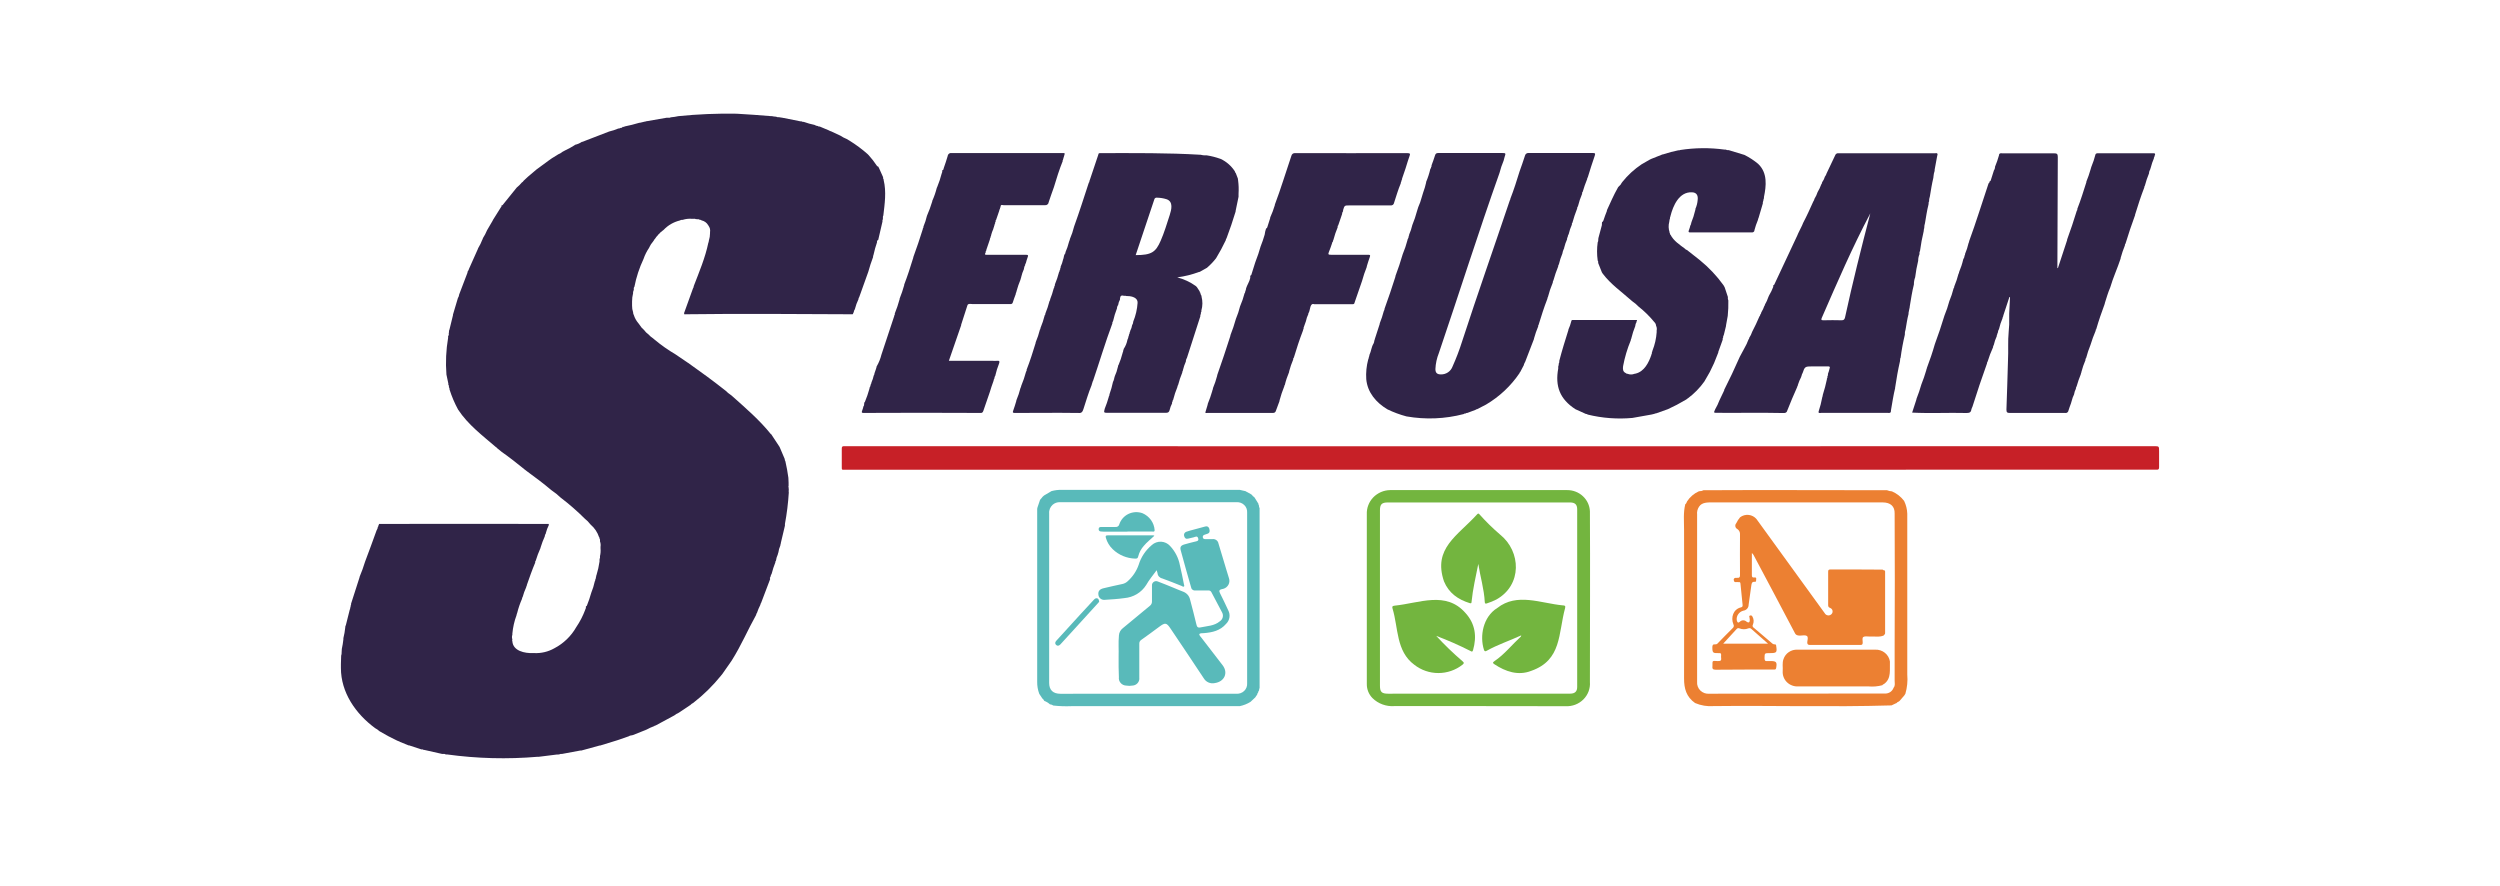 <svg width="110" height="39" viewBox="0 0 110 39" fill="none" xmlns="http://www.w3.org/2000/svg">
<path d="M33.884 25.463V25.488L33.488 26.531C33.468 26.553 33.457 26.581 33.457 26.61C33.396 26.728 33.345 26.85 33.304 26.975C33.292 26.985 33.284 26.996 33.278 27.009C33.272 27.023 33.27 27.037 33.272 27.052C32.9 27.718 32.618 28.393 32.2 29.056L32.182 29.084C32.047 29.275 31.914 29.468 31.781 29.658L31.76 29.685L31.743 29.703L31.728 29.724C31.369 30.169 30.958 30.573 30.503 30.927V30.927C30.45 30.952 30.403 30.987 30.364 31.031C30.362 31.03 30.36 31.03 30.358 31.03C30.356 31.03 30.354 31.031 30.352 31.032C30.351 31.033 30.349 31.034 30.348 31.036C30.347 31.038 30.346 31.039 30.346 31.041L29.887 31.347L29.856 31.366C29.789 31.394 29.727 31.431 29.672 31.477V31.477L28.843 31.924C28.832 31.922 28.822 31.924 28.812 31.928C28.803 31.933 28.795 31.939 28.789 31.948C28.67 31.991 28.554 32.044 28.443 32.105L28.414 32.114L28.387 32.131L28.361 32.138L27.856 32.34C27.794 32.365 27.722 32.351 27.667 32.396L27.24 32.545L27.159 32.572L26.409 32.803H26.383L25.578 33.024H25.529L24.729 33.173C24.69 33.166 24.649 33.172 24.614 33.191L24.568 33.198H24.512L23.711 33.298H23.656C22.327 33.412 20.989 33.377 19.668 33.195H19.614C19.583 33.175 19.544 33.167 19.507 33.173H19.453L18.673 32.997H18.642C18.633 32.987 18.62 32.98 18.607 32.976C18.594 32.972 18.58 32.971 18.566 32.973H18.54L18.004 32.797H17.977L17.579 32.635C17.578 32.631 17.577 32.628 17.575 32.625C17.573 32.623 17.571 32.62 17.568 32.619C17.565 32.617 17.562 32.616 17.558 32.615C17.555 32.615 17.551 32.616 17.548 32.617L17.469 32.585L17.064 32.381L17.043 32.366L17.016 32.353L16.694 32.171C16.639 32.119 16.576 32.074 16.508 32.04C15.647 31.407 15 30.469 15 29.394V29.216L15.011 28.85C15.028 28.802 15.035 28.752 15.032 28.701L15.04 28.552C15.071 28.413 15.094 28.271 15.109 28.129V28.078C15.148 27.924 15.175 27.767 15.191 27.609C15.189 27.572 15.198 27.535 15.219 27.503L15.389 26.826C15.397 26.816 15.403 26.803 15.406 26.79C15.409 26.777 15.409 26.764 15.407 26.75L15.427 26.698V26.649C15.435 26.643 15.441 26.634 15.445 26.624C15.449 26.614 15.449 26.604 15.447 26.594V26.564L15.814 25.421L15.825 25.373C15.915 25.159 15.995 24.94 16.062 24.717V24.717C16.232 24.257 16.408 23.799 16.57 23.336C16.601 23.291 16.62 23.24 16.625 23.187C16.634 23.179 16.641 23.17 16.645 23.159C16.65 23.149 16.651 23.137 16.65 23.126L16.67 23.082L16.68 23.053C19.169 23.042 21.657 23.053 24.146 23.053V23.108C24.092 23.216 24.049 23.33 24.019 23.448C24.017 23.451 24.015 23.454 24.015 23.458C24.015 23.462 24.017 23.465 24.019 23.468C23.988 23.508 23.97 23.556 23.968 23.606V23.606C23.899 23.758 23.84 23.914 23.791 24.074L23.779 24.12C23.697 24.301 23.628 24.487 23.57 24.677V24.677C23.562 24.683 23.555 24.691 23.551 24.7C23.547 24.709 23.546 24.72 23.549 24.729V24.755C23.411 25.081 23.296 25.413 23.179 25.746V25.771L23.163 25.797L23.149 25.847C23.087 25.983 23.036 26.123 22.997 26.267C22.977 26.29 22.967 26.319 22.969 26.348C22.88 26.549 22.809 26.758 22.756 26.971V26.971L22.738 27.019L22.727 27.071C22.63 27.331 22.569 27.603 22.544 27.879V27.931C22.52 27.995 22.52 28.066 22.544 28.131C22.537 28.144 22.534 28.159 22.534 28.174C22.534 28.189 22.537 28.203 22.544 28.217C22.574 28.645 23.09 28.749 23.451 28.736H23.505C23.813 28.75 24.119 28.678 24.386 28.527C24.795 28.314 25.131 27.989 25.355 27.594C25.516 27.357 25.648 27.101 25.748 26.834L25.759 26.797L25.779 26.758V26.683C25.793 26.674 25.816 26.667 25.82 26.655C25.897 26.467 25.962 26.275 26.016 26.08V26.08C26.082 25.92 26.133 25.755 26.169 25.586C26.188 25.554 26.198 25.518 26.198 25.48C26.207 25.47 26.214 25.458 26.218 25.445C26.222 25.432 26.223 25.418 26.221 25.404V25.376C26.23 25.363 26.249 25.352 26.232 25.334L26.246 25.303C26.306 25.108 26.351 24.909 26.379 24.707V24.631C26.389 24.631 26.379 24.616 26.379 24.607C26.401 24.565 26.407 24.518 26.399 24.471C26.426 24.361 26.434 24.247 26.423 24.133V24.056C26.436 23.977 26.428 23.898 26.4 23.823V23.768C26.403 23.757 26.403 23.746 26.4 23.736C26.396 23.725 26.39 23.716 26.382 23.708C26.382 23.683 26.382 23.653 26.359 23.635C26.29 23.423 26.163 23.233 25.991 23.085L25.972 23.066C25.905 22.976 25.826 22.896 25.738 22.828C25.402 22.493 25.045 22.181 24.666 21.893C24.545 21.776 24.413 21.67 24.273 21.576L24.242 21.552C23.906 21.266 23.55 21.003 23.194 20.742L23.166 20.72L23.137 20.699L23.119 20.683L23.093 20.665C22.762 20.394 22.426 20.13 22.075 19.883L21.867 19.714C21.867 19.711 21.866 19.707 21.865 19.704C21.863 19.701 21.861 19.698 21.859 19.696C21.856 19.693 21.853 19.691 21.85 19.69C21.847 19.689 21.843 19.689 21.84 19.689C21.239 19.172 20.594 18.689 20.156 18.022C20.002 17.739 19.876 17.443 19.779 17.137C19.783 17.1 19.773 17.064 19.752 17.033C19.756 17.015 19.756 16.996 19.752 16.978C19.748 16.96 19.739 16.943 19.727 16.928V16.878L19.643 16.48C19.601 15.94 19.626 15.398 19.717 14.864V14.791C19.73 14.775 19.74 14.757 19.745 14.737C19.75 14.717 19.749 14.696 19.744 14.676C19.763 14.617 19.744 14.551 19.778 14.495L19.931 13.869V13.842L20.147 13.117C20.178 13.069 20.198 13.015 20.203 12.958L20.571 11.994C20.56 11.931 20.632 11.897 20.629 11.845L21.022 10.965L21.038 10.921C21.112 10.801 21.174 10.675 21.223 10.543L21.241 10.515C21.243 10.511 21.244 10.507 21.244 10.503C21.244 10.499 21.243 10.495 21.241 10.491C21.316 10.376 21.38 10.254 21.432 10.128V10.128L21.683 9.698V9.689L22.046 9.11C22.072 9.096 22.064 9.072 22.064 9.05C22.064 9.028 22.1 9.04 22.11 9.028L22.738 8.25C22.82 8.186 22.894 8.113 22.958 8.032V8.032C22.993 8.014 23.021 7.987 23.039 7.953L23.229 7.776L23.601 7.461L24.135 7.068L24.288 6.96L24.53 6.811L24.559 6.792C24.627 6.767 24.69 6.73 24.744 6.683L24.851 6.625C24.997 6.558 25.137 6.482 25.271 6.396L25.306 6.37C25.412 6.346 25.512 6.303 25.601 6.242H25.627L25.658 6.223C25.661 6.225 25.665 6.226 25.669 6.226C25.673 6.226 25.677 6.225 25.681 6.223L25.73 6.2L26.801 5.787C26.938 5.755 27.073 5.711 27.202 5.656C27.24 5.657 27.277 5.647 27.309 5.626C27.327 5.63 27.345 5.627 27.36 5.619C27.376 5.611 27.389 5.599 27.396 5.583H27.429C27.439 5.585 27.449 5.584 27.458 5.581C27.468 5.577 27.476 5.572 27.482 5.564V5.564C27.698 5.521 27.913 5.468 28.123 5.404L28.177 5.397L28.365 5.352L28.42 5.342L28.449 5.33C28.453 5.332 28.457 5.334 28.461 5.334C28.465 5.334 28.469 5.332 28.472 5.33L29.329 5.181H29.409C29.447 5.188 29.486 5.181 29.519 5.161C29.629 5.152 29.738 5.136 29.845 5.111C30.696 5.024 31.552 4.988 32.407 5.003C32.907 5.026 33.406 5.072 33.907 5.109H33.962L34.038 5.124L34.147 5.135C34.188 5.156 34.234 5.164 34.28 5.158L34.416 5.179L35.218 5.339H35.269C35.275 5.347 35.284 5.353 35.294 5.357C35.303 5.36 35.314 5.361 35.324 5.358L35.378 5.367C35.527 5.421 35.681 5.463 35.837 5.495C35.883 5.524 35.935 5.542 35.99 5.547C35.996 5.556 36.005 5.562 36.014 5.565C36.024 5.569 36.035 5.57 36.045 5.568H36.069L36.499 5.749C36.51 5.771 36.53 5.77 36.55 5.77L36.931 5.947L36.939 5.956H36.951L36.986 5.974C37.069 6.03 37.157 6.077 37.251 6.114L37.381 6.19C37.667 6.368 37.938 6.569 38.189 6.792C38.189 6.801 38.189 6.807 38.203 6.807C38.344 6.961 38.473 7.126 38.587 7.3C38.601 7.323 38.621 7.324 38.642 7.329L38.68 7.402L38.856 7.795V7.819C38.854 7.833 38.856 7.847 38.86 7.86C38.864 7.874 38.871 7.886 38.881 7.896V7.923C39.006 8.439 38.927 8.967 38.867 9.482C38.836 9.524 38.853 9.57 38.849 9.615C38.838 9.615 38.849 9.628 38.849 9.637C38.828 9.67 38.822 9.71 38.829 9.748C38.767 10.016 38.704 10.285 38.642 10.555C38.617 10.578 38.575 10.587 38.59 10.633V10.658C38.528 10.837 38.477 11.02 38.437 11.205C38.435 11.208 38.434 11.211 38.434 11.215C38.434 11.218 38.435 11.222 38.437 11.225C38.428 11.231 38.421 11.241 38.417 11.251C38.414 11.262 38.413 11.274 38.417 11.284C38.414 11.287 38.413 11.291 38.413 11.295C38.413 11.3 38.414 11.303 38.417 11.306C38.336 11.521 38.264 11.74 38.204 11.961C38.071 12.333 37.938 12.706 37.803 13.08C37.792 13.09 37.784 13.102 37.779 13.115C37.774 13.129 37.773 13.143 37.776 13.158C37.707 13.301 37.653 13.451 37.614 13.605C37.585 13.646 37.568 13.693 37.563 13.742C37.553 13.751 37.544 13.763 37.539 13.776C37.534 13.789 37.532 13.803 37.534 13.816L37.507 13.828C35.058 13.818 32.594 13.796 30.16 13.828L30.124 13.836C30.073 13.791 30.113 13.749 30.124 13.708L30.491 12.69C30.513 12.66 30.525 12.625 30.525 12.588C30.765 11.964 31.031 11.339 31.166 10.684L31.178 10.657L31.192 10.578C31.224 10.476 31.241 10.371 31.241 10.265V10.22C31.251 10.168 31.249 10.115 31.237 10.063C31.224 10.012 31.2 9.964 31.167 9.922C31.167 9.913 31.167 9.907 31.157 9.904C31.127 9.852 31.085 9.807 31.036 9.771C30.987 9.735 30.93 9.71 30.87 9.697C30.86 9.686 30.846 9.678 30.832 9.674C30.817 9.669 30.802 9.668 30.786 9.67C30.777 9.66 30.764 9.653 30.751 9.649C30.738 9.645 30.724 9.645 30.71 9.648L30.604 9.639C30.597 9.632 30.588 9.627 30.579 9.625C30.569 9.622 30.558 9.623 30.549 9.627H30.442C30.306 9.616 30.169 9.632 30.04 9.673C29.993 9.668 29.946 9.678 29.906 9.703C29.637 9.77 29.393 9.911 29.204 10.11L29.17 10.139C29.169 10.139 29.167 10.139 29.166 10.139C29.164 10.139 29.163 10.14 29.161 10.141C29.16 10.142 29.159 10.143 29.158 10.144C29.157 10.145 29.157 10.147 29.156 10.149C29.095 10.19 29.04 10.24 28.994 10.297C28.991 10.297 28.987 10.298 28.984 10.3C28.981 10.301 28.978 10.303 28.975 10.305C28.973 10.308 28.971 10.311 28.97 10.314C28.968 10.317 28.968 10.321 28.968 10.324C28.905 10.386 28.85 10.455 28.804 10.53V10.53C28.801 10.53 28.797 10.531 28.794 10.533C28.791 10.535 28.788 10.537 28.786 10.54C28.784 10.543 28.783 10.546 28.782 10.549C28.781 10.553 28.781 10.556 28.782 10.56L28.726 10.639C28.664 10.71 28.613 10.789 28.573 10.874L28.564 10.898C28.459 11.052 28.375 11.219 28.315 11.395V11.395C28.131 11.785 27.996 12.196 27.914 12.618C27.874 12.657 27.888 12.706 27.888 12.751L27.872 12.798C27.856 12.831 27.85 12.867 27.856 12.903C27.825 13.022 27.81 13.145 27.811 13.268V13.448C27.809 13.547 27.824 13.645 27.856 13.739C27.856 13.784 27.868 13.829 27.891 13.869C27.931 13.994 27.996 14.111 28.081 14.213L28.099 14.234L28.14 14.29C28.192 14.377 28.259 14.455 28.338 14.52V14.52C28.391 14.595 28.457 14.661 28.534 14.715V14.715C28.592 14.781 28.659 14.838 28.733 14.886L28.817 14.957C29.1 15.192 29.403 15.404 29.721 15.591L30.18 15.903L30.209 15.921L30.229 15.937C30.231 15.941 30.235 15.945 30.239 15.947C30.243 15.949 30.248 15.95 30.252 15.949C30.825 16.353 31.391 16.767 31.936 17.198C31.999 17.265 32.071 17.325 32.15 17.374L32.228 17.438C32.817 17.964 33.42 18.482 33.911 19.093C33.913 19.096 33.916 19.099 33.92 19.101C33.923 19.103 33.927 19.104 33.931 19.103C34.049 19.283 34.169 19.464 34.288 19.644L34.306 19.675L34.527 20.194C34.526 20.231 34.537 20.267 34.557 20.298C34.615 20.537 34.654 20.781 34.689 21.024L34.698 21.237V21.386C34.691 21.394 34.688 21.404 34.688 21.414C34.688 21.424 34.691 21.434 34.698 21.442L34.707 21.564C34.696 21.591 34.696 21.622 34.707 21.65C34.707 21.65 34.698 21.665 34.707 21.672C34.679 22.136 34.622 22.597 34.537 23.054V23.129L34.357 23.889V23.917C34.348 23.929 34.331 23.941 34.346 23.959L34.329 24.02C34.288 24.111 34.261 24.207 34.25 24.306V24.306L34.24 24.328L34.219 24.409C34.18 24.491 34.154 24.578 34.143 24.668C34.132 24.678 34.124 24.691 34.119 24.704C34.114 24.718 34.113 24.733 34.115 24.747C34.05 24.908 33.996 25.073 33.954 25.241C33.925 25.286 33.907 25.337 33.899 25.39C33.888 25.398 33.879 25.41 33.876 25.423C33.874 25.437 33.876 25.451 33.884 25.463V25.463Z" fill="#302448"/>
<path d="M84.755 16.292C84.758 16.288 84.759 16.284 84.759 16.28C84.759 16.276 84.758 16.272 84.755 16.268L84.772 16.241L84.783 16.189C84.913 15.846 85.032 15.499 85.132 15.146C85.285 14.732 85.429 14.308 85.557 13.882C85.642 13.678 85.713 13.468 85.769 13.255V13.255C85.846 13.07 85.91 12.88 85.958 12.687C85.969 12.677 85.976 12.664 85.981 12.651C85.986 12.638 85.987 12.623 85.986 12.609C86.063 12.425 86.126 12.235 86.176 12.041C86.185 12.034 86.192 12.024 86.196 12.013C86.2 12.002 86.2 11.99 86.197 11.979C86.276 11.794 86.339 11.602 86.384 11.406C86.419 11.357 86.44 11.298 86.443 11.238C86.451 11.234 86.457 11.229 86.46 11.221C86.463 11.214 86.464 11.206 86.462 11.198C86.465 11.19 86.465 11.181 86.462 11.174C86.527 11.021 86.579 10.863 86.615 10.701L86.636 10.651L86.645 10.604C86.951 9.77 87.212 8.916 87.496 8.071C87.511 8.061 87.523 8.048 87.531 8.033C87.539 8.018 87.543 8.001 87.542 7.984C87.559 7.972 87.585 7.962 87.59 7.946C87.64 7.797 87.686 7.648 87.732 7.498C87.762 7.46 87.779 7.414 87.779 7.366C87.782 7.363 87.784 7.359 87.784 7.355C87.784 7.351 87.782 7.347 87.779 7.343C87.85 7.172 87.911 6.997 87.96 6.819V6.791C87.995 6.725 88.059 6.746 88.113 6.746C88.866 6.746 89.619 6.746 90.372 6.746C90.501 6.746 90.543 6.767 90.543 6.905C90.533 8.535 90.527 10.164 90.525 11.794H90.549C90.684 11.386 90.818 10.977 90.952 10.569C90.954 10.565 90.955 10.561 90.955 10.557C90.955 10.553 90.954 10.549 90.952 10.545C91.105 10.123 91.25 9.698 91.38 9.268C91.389 9.262 91.396 9.254 91.4 9.245C91.403 9.235 91.404 9.225 91.402 9.215V9.189C91.555 8.803 91.674 8.409 91.8 8.016V7.99C91.871 7.82 91.931 7.646 91.981 7.469L92.017 7.346C92.092 7.166 92.154 6.981 92.202 6.792C92.225 6.749 92.265 6.743 92.313 6.743H94.735C94.772 6.743 94.819 6.729 94.823 6.791V6.819C94.812 6.828 94.804 6.84 94.8 6.854C94.795 6.867 94.794 6.881 94.796 6.895C94.777 6.917 94.767 6.946 94.769 6.975C94.714 7.101 94.67 7.231 94.637 7.364L94.605 7.464C94.579 7.505 94.562 7.551 94.558 7.598V7.624C94.484 7.802 94.423 7.985 94.374 8.171C94.356 8.193 94.346 8.221 94.348 8.25C94.195 8.645 94.068 9.044 93.945 9.442C93.943 9.445 93.942 9.448 93.942 9.452C93.942 9.455 93.943 9.459 93.945 9.461C93.793 9.874 93.652 10.296 93.523 10.718C93.513 10.728 93.505 10.741 93.5 10.754C93.495 10.768 93.494 10.783 93.496 10.797C93.423 10.976 93.362 11.158 93.31 11.344C93.308 11.347 93.307 11.351 93.307 11.356C93.307 11.36 93.308 11.364 93.31 11.368C93.171 11.798 92.977 12.21 92.851 12.645C92.755 12.866 92.691 13.092 92.617 13.323L92.606 13.374C92.469 13.742 92.339 14.119 92.233 14.49C92.207 14.504 92.209 14.527 92.21 14.551C92.122 14.756 92.045 14.966 91.981 15.179C91.905 15.363 91.843 15.553 91.792 15.745C91.78 15.758 91.77 15.773 91.765 15.79C91.76 15.807 91.758 15.825 91.762 15.842C91.688 16.013 91.628 16.189 91.581 16.369C91.578 16.373 91.576 16.377 91.576 16.381C91.576 16.386 91.578 16.39 91.581 16.393L91.566 16.42L91.553 16.474C91.483 16.644 91.423 16.819 91.373 16.995C91.364 17.031 91.33 17.06 91.341 17.101C91.299 17.182 91.271 17.268 91.257 17.358V17.358C91.214 17.442 91.182 17.53 91.16 17.622L91.123 17.748C91.087 17.854 91.042 17.958 91.012 18.066C91.01 18.083 91.004 18.099 90.995 18.114C90.986 18.128 90.974 18.141 90.959 18.151C90.945 18.161 90.928 18.168 90.911 18.171C90.894 18.174 90.876 18.174 90.859 18.17C90.051 18.17 89.244 18.17 88.436 18.17C88.314 18.17 88.283 18.143 88.283 18.021C88.312 17.297 88.329 16.572 88.352 15.848C88.375 15.431 88.34 15.012 88.382 14.596C88.405 14.389 88.412 14.18 88.405 13.971V13.797L88.441 13.071H88.413L88.147 13.879L88.138 13.925L88.121 13.955L88.11 14.007C88.045 14.159 87.993 14.316 87.957 14.477C87.926 14.524 87.908 14.579 87.905 14.635C87.897 14.651 87.89 14.669 87.883 14.685L87.873 14.726L87.858 14.763V14.791C87.8 14.916 87.756 15.046 87.726 15.18C87.703 15.209 87.692 15.244 87.694 15.28C87.6 15.485 87.52 15.695 87.455 15.911C87.451 15.913 87.448 15.916 87.447 15.92C87.445 15.924 87.445 15.929 87.446 15.933C87.437 15.939 87.431 15.948 87.428 15.958C87.425 15.968 87.425 15.978 87.429 15.988V15.988C87.201 16.618 86.991 17.253 86.789 17.891C86.767 17.933 86.751 17.977 86.739 18.022C86.72 18.152 86.647 18.172 86.521 18.172C85.727 18.152 84.924 18.195 84.134 18.155C84.197 17.964 84.256 17.779 84.316 17.596L84.327 17.544C84.409 17.339 84.48 17.129 84.54 16.916C84.622 16.712 84.694 16.504 84.755 16.292V16.292Z" fill="#302448"/>
<path d="M62.749 8.034V8.007C62.828 7.821 62.89 7.63 62.934 7.434C62.95 7.411 62.973 7.391 62.965 7.36C62.974 7.353 62.98 7.345 62.984 7.335C62.987 7.325 62.989 7.315 62.986 7.305C62.989 7.301 62.99 7.296 62.99 7.292C62.99 7.288 62.989 7.283 62.986 7.279C63.038 7.13 63.098 6.99 63.14 6.841C63.164 6.756 63.204 6.732 63.293 6.732C64.211 6.732 65.137 6.732 66.058 6.732C66.262 6.732 66.262 6.732 66.2 6.916C66.19 6.949 66.182 6.981 66.173 7.016L66.161 7.065C66.086 7.243 66.025 7.426 65.977 7.613C65.045 10.235 64.208 12.894 63.311 15.532C63.22 15.757 63.168 15.996 63.158 16.238C63.158 16.405 63.23 16.474 63.403 16.474C63.513 16.476 63.62 16.444 63.711 16.383C63.801 16.323 63.87 16.236 63.908 16.136C64.074 15.768 64.217 15.39 64.338 15.006C65.011 12.936 65.737 10.882 66.43 8.82L66.447 8.789L66.457 8.741C66.611 8.347 66.738 7.944 66.862 7.54C66.941 7.312 67.024 7.093 67.097 6.855C67.104 6.816 67.126 6.781 67.159 6.758C67.192 6.735 67.233 6.726 67.273 6.732C68.207 6.732 69.141 6.732 70.077 6.732C70.183 6.732 70.204 6.75 70.169 6.852C70.059 7.166 69.959 7.484 69.863 7.8C69.844 7.822 69.834 7.851 69.835 7.88C69.759 8.066 69.692 8.255 69.636 8.448C69.601 8.466 69.616 8.499 69.613 8.527C69.538 8.705 69.477 8.888 69.43 9.075C69.417 9.089 69.407 9.106 69.401 9.123C69.395 9.141 69.393 9.16 69.394 9.178C69.313 9.383 69.243 9.592 69.185 9.804C69.176 9.81 69.169 9.818 69.165 9.828C69.162 9.837 69.161 9.848 69.163 9.858V9.883C69.103 10.017 69.057 10.155 69.024 10.297C68.998 10.338 68.982 10.383 68.978 10.43C68.968 10.441 68.961 10.453 68.957 10.466C68.952 10.48 68.951 10.494 68.952 10.508C68.95 10.511 68.949 10.514 68.949 10.518C68.949 10.522 68.95 10.525 68.952 10.528C68.897 10.648 68.854 10.772 68.824 10.9C68.821 10.903 68.82 10.907 68.82 10.911C68.82 10.915 68.821 10.919 68.824 10.922L68.808 10.95C68.776 11.016 68.755 11.087 68.744 11.159C68.68 11.311 68.629 11.468 68.591 11.629C68.569 11.656 68.557 11.691 68.559 11.727C68.478 11.924 68.409 12.127 68.352 12.332C68.331 12.363 68.32 12.399 68.322 12.436C68.233 12.648 68.16 12.865 68.104 13.086V13.086C68.086 13.097 68.077 13.111 68.091 13.132L68.08 13.159C67.939 13.521 67.821 13.891 67.708 14.262C67.706 14.265 67.705 14.268 67.705 14.272C67.705 14.275 67.706 14.279 67.708 14.281C67.676 14.301 67.683 14.335 67.68 14.363C67.608 14.534 67.547 14.709 67.498 14.888C67.496 14.891 67.495 14.894 67.495 14.898C67.495 14.901 67.496 14.905 67.498 14.907C67.364 15.256 67.229 15.606 67.096 15.951C67.073 15.96 67.071 15.98 67.071 16.001L67.053 16.03V16.056L66.891 16.366C66.882 16.371 66.874 16.378 66.869 16.386C66.864 16.395 66.861 16.404 66.862 16.414C66.482 16.977 65.979 17.451 65.388 17.8L65.36 17.815L64.985 18.008C64.965 18.008 64.944 18.008 64.935 18.028L64.567 18.167C64.536 18.165 64.506 18.175 64.482 18.194C64.467 18.192 64.453 18.193 64.439 18.197C64.425 18.201 64.412 18.209 64.402 18.219C63.582 18.434 62.722 18.469 61.886 18.322V18.322C61.596 18.245 61.315 18.141 61.046 18.011C60.545 17.712 60.167 17.265 60.115 16.681C60.097 16.392 60.125 16.102 60.2 15.821V15.821L60.219 15.77L60.229 15.72L60.247 15.666L60.256 15.614C60.334 15.454 60.339 15.271 60.435 15.118C60.456 15.078 60.468 15.034 60.469 14.989L60.481 14.964L60.495 14.909L60.706 14.258C60.708 14.254 60.709 14.25 60.709 14.246C60.709 14.242 60.708 14.237 60.706 14.234C60.779 14.055 60.84 13.872 60.888 13.685C60.91 13.656 60.921 13.62 60.92 13.584C61.093 13.117 61.245 12.646 61.398 12.174V12.149C61.517 11.831 61.627 11.511 61.719 11.186C61.804 10.982 61.875 10.772 61.931 10.558C61.933 10.556 61.934 10.553 61.934 10.549C61.934 10.546 61.933 10.543 61.931 10.54C61.964 10.493 61.983 10.437 61.986 10.38L62.002 10.35V10.323C62.062 10.189 62.108 10.05 62.14 9.907C62.224 9.702 62.295 9.493 62.351 9.28L62.403 9.113C62.467 8.973 62.518 8.828 62.556 8.68L62.619 8.472C62.673 8.329 62.716 8.182 62.749 8.034V8.034Z" fill="#302448"/>
<path d="M52.861 13.661V13.714C52.852 13.724 52.844 13.736 52.84 13.75C52.837 13.763 52.836 13.777 52.838 13.791V13.818C52.829 13.828 52.822 13.841 52.817 13.854C52.813 13.867 52.812 13.882 52.814 13.895V13.919C52.619 14.529 52.422 15.137 52.226 15.745C52.201 15.784 52.185 15.828 52.179 15.873V15.903C52.123 16.028 52.079 16.158 52.047 16.291C52.045 16.294 52.044 16.298 52.044 16.302C52.044 16.307 52.045 16.311 52.047 16.314C52.036 16.324 52.028 16.337 52.023 16.351C52.019 16.364 52.017 16.379 52.02 16.393V16.393C51.945 16.572 51.884 16.756 51.836 16.943C51.826 16.954 51.818 16.966 51.813 16.98C51.809 16.994 51.807 17.008 51.808 17.022C51.73 17.208 51.667 17.399 51.618 17.595C51.608 17.604 51.599 17.615 51.595 17.628C51.59 17.642 51.589 17.656 51.593 17.669C51.584 17.675 51.577 17.684 51.573 17.694C51.569 17.703 51.569 17.714 51.571 17.724V17.75C51.522 17.844 51.485 17.944 51.462 18.048C51.438 18.137 51.394 18.164 51.297 18.164C50.452 18.164 49.606 18.164 48.761 18.164C48.562 18.164 48.562 18.164 48.608 17.984C48.678 17.813 48.737 17.638 48.787 17.46L48.796 17.417C48.803 17.415 48.809 17.41 48.813 17.404C48.816 17.397 48.817 17.39 48.815 17.383V17.356C48.882 17.171 48.935 16.981 48.975 16.788C49.003 16.769 49 16.741 49.002 16.714C49.01 16.707 49.017 16.698 49.021 16.689C49.024 16.678 49.025 16.668 49.023 16.657C49.025 16.654 49.026 16.649 49.026 16.645C49.026 16.641 49.025 16.637 49.023 16.633L49.038 16.605L49.05 16.553C49.109 16.427 49.153 16.296 49.182 16.161C49.202 16.131 49.182 16.085 49.216 16.059C49.288 15.889 49.347 15.715 49.393 15.536C49.396 15.533 49.398 15.529 49.398 15.525C49.398 15.521 49.396 15.517 49.393 15.514C49.402 15.508 49.409 15.499 49.413 15.49C49.417 15.48 49.418 15.469 49.416 15.459C49.418 15.455 49.419 15.451 49.419 15.447C49.419 15.443 49.418 15.439 49.416 15.435L49.432 15.407L49.442 15.354C49.525 15.231 49.581 15.093 49.608 14.948C49.633 14.901 49.648 14.851 49.655 14.799L49.675 14.749V14.721C49.686 14.711 49.694 14.699 49.698 14.686C49.703 14.672 49.704 14.658 49.701 14.644L49.722 14.594L49.733 14.548C49.774 14.473 49.801 14.392 49.813 14.308C49.844 14.261 49.862 14.207 49.863 14.15C49.971 13.887 50.035 13.609 50.054 13.326C50.071 13.105 49.808 13.028 49.623 13.028H49.597H49.588H49.578C49.541 13.014 49.499 13.009 49.459 13.016C49.347 12.979 49.289 13.016 49.28 13.134V13.18C49.237 13.254 49.21 13.336 49.199 13.42C49.165 13.463 49.147 13.515 49.147 13.569C49.075 13.751 49.018 13.939 48.975 14.129C48.963 14.143 48.954 14.158 48.949 14.175C48.944 14.192 48.942 14.21 48.945 14.228C48.631 15.07 48.376 15.931 48.086 16.782C48.06 16.794 48.065 16.818 48.066 16.839L48.045 16.888L48.034 16.939C47.892 17.286 47.785 17.645 47.67 18.002C47.632 18.124 47.583 18.188 47.448 18.17H47.368C46.467 18.157 45.564 18.17 44.661 18.17C44.571 18.17 44.545 18.157 44.582 18.064C44.635 17.928 44.672 17.785 44.716 17.647C44.718 17.643 44.72 17.64 44.72 17.636C44.72 17.632 44.718 17.628 44.716 17.625C44.795 17.44 44.858 17.249 44.906 17.055C44.929 17.04 44.929 17.018 44.928 16.994C45.016 16.783 45.09 16.566 45.149 16.346C45.158 16.34 45.165 16.332 45.169 16.322C45.173 16.312 45.173 16.302 45.171 16.292V16.267C45.324 15.881 45.445 15.487 45.567 15.094C45.57 15.09 45.571 15.086 45.571 15.082C45.571 15.078 45.57 15.073 45.567 15.07C45.645 14.884 45.709 14.693 45.758 14.498C45.783 14.484 45.78 14.462 45.778 14.441C45.855 14.255 45.919 14.065 45.968 13.87C45.996 13.852 45.993 13.822 45.996 13.796C46.07 13.616 46.131 13.432 46.179 13.244V13.244C46.19 13.234 46.198 13.222 46.203 13.209C46.208 13.195 46.209 13.181 46.207 13.167V13.167C46.269 13.014 46.32 12.858 46.36 12.699C46.382 12.669 46.394 12.634 46.392 12.597C46.401 12.591 46.407 12.582 46.411 12.573C46.415 12.563 46.416 12.552 46.414 12.542C46.416 12.539 46.417 12.534 46.417 12.53C46.417 12.526 46.416 12.522 46.414 12.518C46.489 12.34 46.551 12.156 46.599 11.968C46.609 11.958 46.617 11.945 46.621 11.932C46.626 11.918 46.628 11.904 46.626 11.889C46.637 11.879 46.644 11.867 46.648 11.854C46.653 11.84 46.654 11.826 46.651 11.812C46.653 11.809 46.654 11.806 46.654 11.802C46.654 11.799 46.653 11.795 46.651 11.792C46.666 11.792 46.674 11.776 46.669 11.761V11.731C46.716 11.632 46.752 11.528 46.775 11.421C46.816 11.339 46.799 11.239 46.859 11.163C46.871 11.163 46.88 11.152 46.874 11.137L46.886 11.083C46.946 10.948 46.994 10.809 47.029 10.666L47.046 10.612L47.066 10.563L47.078 10.511C47.154 10.334 47.216 10.152 47.261 9.965V9.965C47.492 9.327 47.696 8.682 47.907 8.039C47.938 8.019 47.929 7.984 47.936 7.956L47.947 7.935L48.324 6.81L48.336 6.761C48.373 6.728 48.418 6.737 48.463 6.737C49.918 6.737 51.38 6.722 52.829 6.81C52.906 6.832 52.986 6.84 53.066 6.835H53.094C53.295 6.866 53.492 6.916 53.683 6.984L53.712 6.993C53.967 7.115 54.181 7.303 54.332 7.537C54.337 7.569 54.353 7.598 54.376 7.621L54.465 7.852L54.476 7.931C54.502 8.128 54.509 8.328 54.496 8.527V8.657L54.367 9.283V9.308C54.246 9.703 54.116 10.095 53.969 10.481C53.948 10.506 53.935 10.537 53.934 10.57C53.806 10.841 53.663 11.106 53.507 11.363V11.363C53.388 11.516 53.253 11.657 53.105 11.784L52.783 11.965H52.771H52.76C52.451 12.081 52.128 12.161 51.799 12.204C52.095 12.281 52.373 12.411 52.619 12.588L52.665 12.636L52.786 12.821C52.786 12.842 52.786 12.861 52.811 12.873C52.818 12.926 52.838 12.977 52.867 13.022V13.049C52.92 13.25 52.918 13.461 52.861 13.661ZM49.97 11.225C50.673 11.225 50.852 11.092 51.071 10.591C51.231 10.225 51.342 9.846 51.467 9.464C51.542 9.227 51.64 8.868 51.323 8.764C51.192 8.723 51.055 8.701 50.918 8.698C50.903 8.695 50.888 8.694 50.873 8.696C50.858 8.699 50.844 8.705 50.831 8.713C50.819 8.721 50.808 8.732 50.8 8.745C50.793 8.757 50.788 8.772 50.786 8.786C50.517 9.603 50.243 10.399 49.97 11.225Z" fill="#302448"/>
<path d="M78.493 18.173H78.456C77.469 18.151 76.479 18.173 75.492 18.164C75.414 18.164 75.41 18.14 75.436 18.085L75.47 18.005C75.543 17.88 75.605 17.75 75.655 17.616V17.616C75.724 17.466 75.795 17.317 75.865 17.176V17.152C76.101 16.687 76.324 16.216 76.531 15.742L76.552 15.696L76.75 15.328C76.823 15.203 76.885 15.072 76.935 14.936C76.945 14.927 76.954 14.917 76.959 14.904C76.965 14.892 76.967 14.879 76.965 14.866C77.022 14.783 77.065 14.692 77.096 14.597V14.597C77.212 14.377 77.319 14.15 77.415 13.921C77.426 13.912 77.435 13.9 77.441 13.888C77.446 13.875 77.449 13.861 77.449 13.848C77.477 13.818 77.494 13.781 77.498 13.742C77.555 13.652 77.6 13.556 77.633 13.456V13.456C77.642 13.45 77.649 13.442 77.654 13.433C77.658 13.423 77.659 13.412 77.657 13.402V13.402C77.721 13.295 77.772 13.182 77.81 13.064L77.842 12.995C77.914 12.876 77.974 12.751 78.023 12.621V12.55C78.063 12.55 78.07 12.518 78.083 12.49L79.084 10.354L79.117 10.275C79.177 10.154 79.235 10.032 79.295 9.911C79.307 9.879 79.321 9.846 79.335 9.813C79.498 9.505 79.641 9.187 79.783 8.87C79.811 8.831 79.83 8.787 79.84 8.74C79.897 8.651 79.942 8.555 79.974 8.454V8.454C80.04 8.346 80.094 8.232 80.135 8.114C80.176 8.084 80.156 8.028 80.19 7.993C80.237 7.927 80.273 7.854 80.294 7.776V7.776C80.33 7.731 80.356 7.681 80.371 7.627C80.496 7.364 80.625 7.102 80.746 6.837C80.755 6.806 80.776 6.779 80.804 6.761C80.832 6.744 80.866 6.738 80.899 6.743C82.311 6.743 83.725 6.743 85.139 6.743C85.181 6.743 85.243 6.714 85.253 6.792L85.242 6.84L85.23 6.895L85.124 7.469V7.519C85.097 7.595 85.081 7.674 85.075 7.753L85.067 7.826C85.002 8.095 84.96 8.367 84.915 8.64C84.889 8.715 84.876 8.794 84.878 8.873C84.855 8.886 84.858 8.907 84.862 8.926L84.853 9.004C84.784 9.271 84.748 9.542 84.7 9.813C84.677 9.887 84.665 9.964 84.666 10.041L84.654 10.071C84.654 10.107 84.645 10.141 84.642 10.175C84.573 10.46 84.52 10.748 84.481 11.038C84.459 11.077 84.45 11.122 84.457 11.166V11.195H84.449V11.202L84.429 11.263C84.41 11.323 84.401 11.384 84.4 11.447V11.472C84.341 11.713 84.297 11.957 84.267 12.202C84.228 12.302 84.21 12.407 84.212 12.514C84.132 12.831 84.083 13.156 84.03 13.478L84.022 13.551L84.013 13.579L84.002 13.635L83.976 13.766V13.816C83.915 14.04 83.888 14.264 83.846 14.495C83.819 14.57 83.808 14.649 83.813 14.729C83.733 15.064 83.671 15.402 83.626 15.743V15.743C83.617 15.755 83.61 15.767 83.607 15.781C83.603 15.794 83.603 15.809 83.606 15.822L83.598 15.9C83.511 16.28 83.445 16.662 83.387 17.048C83.385 17.051 83.383 17.055 83.383 17.06C83.383 17.064 83.385 17.068 83.387 17.072C83.308 17.389 83.262 17.714 83.205 18.037L83.196 18.124C83.167 18.189 83.106 18.167 83.056 18.167C82.081 18.167 81.107 18.167 80.133 18.167C80.094 18.167 80.043 18.191 80.013 18.142L80.023 18.091C80.088 17.896 80.139 17.697 80.176 17.495C80.178 17.494 80.179 17.492 80.179 17.49C80.18 17.489 80.18 17.487 80.18 17.485C80.18 17.483 80.18 17.482 80.179 17.48C80.179 17.478 80.178 17.477 80.176 17.475L80.193 17.443L80.204 17.371C80.276 17.146 80.337 16.918 80.384 16.687V16.659C80.393 16.648 80.4 16.636 80.404 16.623C80.408 16.61 80.409 16.596 80.407 16.583V16.554C80.417 16.544 80.424 16.532 80.427 16.52C80.431 16.507 80.432 16.493 80.43 16.48V16.45C80.46 16.374 80.483 16.296 80.501 16.216C80.533 16.136 80.501 16.119 80.421 16.121C80.195 16.121 79.97 16.121 79.743 16.121C79.423 16.121 79.408 16.131 79.313 16.419C79.291 16.447 79.278 16.48 79.276 16.516L79.258 16.55V16.575C79.196 16.692 79.145 16.814 79.105 16.94V16.966C79.096 16.971 79.089 16.979 79.084 16.988C79.08 16.997 79.079 17.008 79.081 17.018V17.018C78.927 17.367 78.774 17.714 78.641 18.061C78.636 18.095 78.618 18.125 78.59 18.146C78.562 18.167 78.528 18.176 78.493 18.173V18.173ZM82.294 9.388C81.499 10.889 80.839 12.426 80.162 13.977C80.127 14.061 80.121 14.095 80.236 14.092C80.499 14.085 80.762 14.085 81.026 14.092C81.121 14.092 81.154 14.064 81.179 13.976C81.515 12.43 81.893 10.922 82.294 9.388Z" fill="#302448"/>
<path d="M66.009 20.668H37.214C37.026 20.668 37.038 20.701 37.038 20.492C37.038 20.24 37.038 19.988 37.038 19.736C37.038 19.657 37.063 19.628 37.145 19.632C56.355 19.638 75.566 19.638 94.776 19.632C95 19.632 95 19.632 95 19.854C95 20.076 95 20.324 95 20.558C95 20.644 94.974 20.672 94.885 20.666C85.261 20.665 75.635 20.665 66.009 20.668Z" fill="#C72027"/>
<path d="M75.85 14.729C75.838 14.772 75.807 14.809 75.818 14.858C75.809 14.865 75.803 14.874 75.799 14.885C75.796 14.895 75.795 14.906 75.798 14.916V14.949L75.605 15.484V15.509L75.418 15.979C75.356 16.109 75.293 16.238 75.231 16.369C75.15 16.508 75.071 16.647 74.991 16.787C74.789 17.071 74.542 17.323 74.26 17.532C74.255 17.531 74.251 17.532 74.247 17.534C74.243 17.536 74.241 17.54 74.24 17.544L74.217 17.562L74.186 17.584L74.163 17.596C73.913 17.746 73.655 17.882 73.389 18.003L72.878 18.185L72.823 18.195L72.793 18.209L72.663 18.24L71.826 18.389C71.165 18.449 70.498 18.399 69.854 18.24C69.835 18.215 69.805 18.216 69.777 18.213L69.318 18.005C68.626 17.557 68.421 16.988 68.562 16.216V16.139C68.573 16.139 68.562 16.125 68.562 16.116C68.583 16.083 68.59 16.044 68.583 16.006C68.607 15.967 68.616 15.921 68.609 15.876V15.876C68.727 15.42 68.868 14.972 69.009 14.523C69.011 14.52 69.012 14.516 69.012 14.512C69.012 14.509 69.011 14.505 69.009 14.502C69.064 14.383 69.107 14.259 69.137 14.132C69.145 14.067 69.195 14.08 69.238 14.08H72.025V14.117C72.017 14.125 72.01 14.135 72.007 14.146C72.003 14.157 72.002 14.169 72.004 14.18C71.978 14.22 71.962 14.266 71.955 14.313V14.338C71.883 14.516 71.824 14.699 71.779 14.885C71.777 14.889 71.776 14.892 71.776 14.896C71.776 14.9 71.777 14.904 71.779 14.907C71.765 14.907 71.756 14.921 71.762 14.937L71.751 14.983C71.6 15.347 71.488 15.724 71.416 16.11C71.401 16.232 71.396 16.356 71.54 16.419C71.549 16.429 71.56 16.437 71.572 16.442C71.585 16.447 71.599 16.448 71.612 16.447C71.66 16.467 71.713 16.477 71.765 16.477C71.818 16.477 71.87 16.467 71.918 16.447L71.97 16.438C72.354 16.344 72.549 15.946 72.662 15.609C72.664 15.606 72.666 15.602 72.666 15.598C72.666 15.593 72.664 15.589 72.662 15.586C72.67 15.579 72.677 15.571 72.68 15.562C72.684 15.552 72.685 15.542 72.683 15.532V15.505L72.694 15.483L72.709 15.428C72.812 15.169 72.874 14.896 72.893 14.62V14.542C72.908 14.472 72.9 14.4 72.868 14.335C72.864 14.274 72.837 14.216 72.792 14.173C72.584 13.919 72.349 13.688 72.09 13.484L72.067 13.463C72.004 13.394 71.933 13.334 71.854 13.283L71.834 13.266L71.799 13.238C71.363 12.848 70.873 12.511 70.518 12.038L70.504 12.014L70.486 11.988L70.473 11.958C70.423 11.83 70.372 11.701 70.32 11.572V11.545C70.323 11.531 70.323 11.517 70.319 11.503C70.315 11.489 70.308 11.477 70.299 11.466C70.261 11.198 70.261 10.927 70.299 10.66C70.32 10.629 70.328 10.592 70.322 10.555L70.329 10.478C70.379 10.287 70.429 10.096 70.483 9.904C70.483 9.861 70.483 9.818 70.49 9.774C70.505 9.767 70.519 9.756 70.529 9.743C70.54 9.731 70.547 9.716 70.551 9.7C70.597 9.558 70.648 9.42 70.704 9.28V9.251C70.858 8.917 71.001 8.582 71.183 8.263L71.194 8.241C71.243 8.177 71.32 8.136 71.347 8.054L71.381 8.008C71.623 7.705 71.912 7.441 72.238 7.224V7.224L72.595 7.02L72.666 6.987L73.156 6.792C73.159 6.794 73.162 6.796 73.166 6.796C73.17 6.796 73.173 6.794 73.176 6.792L73.525 6.688L73.848 6.613C73.862 6.616 73.876 6.617 73.889 6.614C73.903 6.612 73.916 6.607 73.928 6.6C74.574 6.5 75.232 6.494 75.88 6.582H75.936C75.966 6.602 76.004 6.611 76.041 6.606H76.064L76.757 6.817C76.977 6.927 77.183 7.062 77.37 7.22C77.37 7.223 77.371 7.225 77.373 7.228C77.375 7.23 77.377 7.232 77.38 7.233C77.772 7.619 77.717 8.178 77.614 8.667V8.719L77.596 8.77L77.588 8.822L77.565 8.901V8.95C77.504 9.16 77.441 9.369 77.38 9.578L77.359 9.63L77.348 9.68C77.286 9.826 77.235 9.975 77.195 10.128C77.193 10.131 77.191 10.136 77.191 10.14C77.191 10.145 77.193 10.149 77.195 10.153C77.187 10.177 77.171 10.198 77.149 10.211C77.126 10.225 77.1 10.23 77.074 10.226C76.955 10.226 76.834 10.226 76.715 10.226H74.534C74.495 10.222 74.456 10.222 74.417 10.226C74.312 10.236 74.264 10.214 74.321 10.102C74.344 10.043 74.362 9.983 74.374 9.92V9.92C74.402 9.9 74.4 9.871 74.4 9.841C74.414 9.829 74.428 9.818 74.416 9.797L74.425 9.771C74.489 9.617 74.541 9.457 74.578 9.294C74.581 9.291 74.582 9.288 74.582 9.284C74.582 9.28 74.581 9.277 74.578 9.274C74.586 9.267 74.593 9.258 74.596 9.248C74.6 9.238 74.6 9.227 74.598 9.217V9.19C74.653 9.066 74.687 8.934 74.697 8.8C74.722 8.609 74.658 8.467 74.446 8.461C73.877 8.434 73.614 9.057 73.501 9.505C73.498 9.508 73.497 9.511 73.497 9.515C73.497 9.519 73.498 9.522 73.501 9.525C73.492 9.532 73.486 9.541 73.483 9.551C73.48 9.561 73.48 9.572 73.482 9.582L73.475 9.634L73.462 9.661L73.447 9.764C73.407 9.914 73.412 10.072 73.462 10.22C73.46 10.224 73.459 10.228 73.459 10.232C73.459 10.236 73.46 10.24 73.462 10.244L73.481 10.277C73.479 10.28 73.478 10.283 73.478 10.286C73.478 10.29 73.479 10.293 73.481 10.296C73.481 10.312 73.481 10.321 73.502 10.326C73.632 10.594 73.911 10.773 74.148 10.95C74.163 10.983 74.198 10.986 74.228 11.001L74.795 11.448C75.189 11.769 75.538 12.139 75.833 12.548L75.888 12.648L76.026 13.064V13.091C76.02 13.135 76.028 13.18 76.047 13.22C76.052 13.447 76.043 13.673 76.021 13.898C75.995 14.037 75.969 14.176 75.945 14.316V14.341L75.85 14.729Z" fill="#302448"/>
<path d="M41.218 8.268L41.241 8.217C41.318 8.031 41.381 7.839 41.431 7.645V7.645C41.456 7.599 41.465 7.547 41.456 7.495C41.519 7.488 41.512 7.431 41.525 7.396C41.587 7.22 41.646 7.044 41.698 6.865C41.7 6.844 41.707 6.824 41.718 6.806C41.728 6.788 41.743 6.772 41.76 6.76C41.778 6.747 41.797 6.739 41.818 6.734C41.839 6.73 41.861 6.73 41.882 6.734C43.514 6.734 45.147 6.734 46.779 6.734C46.837 6.734 46.864 6.741 46.837 6.805C46.813 6.874 46.792 6.944 46.775 7.016C46.773 7.019 46.771 7.022 46.771 7.026C46.771 7.03 46.773 7.033 46.775 7.036C46.756 7.048 46.746 7.063 46.761 7.084C46.608 7.463 46.487 7.849 46.371 8.238C46.293 8.461 46.209 8.685 46.138 8.908C46.136 8.927 46.13 8.944 46.12 8.96C46.111 8.976 46.098 8.99 46.083 9.001C46.068 9.012 46.05 9.02 46.032 9.025C46.014 9.029 45.995 9.03 45.976 9.028C45.364 9.028 44.767 9.028 44.162 9.028C44.116 9.028 44.041 8.986 44.025 9.077V9.105L44.003 9.154L43.994 9.201C43.985 9.207 43.978 9.216 43.974 9.226C43.969 9.237 43.969 9.248 43.971 9.259C43.968 9.262 43.966 9.266 43.964 9.27C43.963 9.274 43.963 9.278 43.963 9.283L43.829 9.673C43.797 9.692 43.812 9.725 43.809 9.752C43.8 9.758 43.793 9.766 43.789 9.775C43.785 9.785 43.784 9.795 43.786 9.806V9.831C43.777 9.837 43.771 9.845 43.767 9.855C43.763 9.864 43.761 9.874 43.763 9.885C43.761 9.888 43.759 9.892 43.759 9.897C43.759 9.901 43.761 9.905 43.763 9.908C43.735 9.929 43.737 9.959 43.737 9.989C43.727 9.999 43.719 10.011 43.714 10.025C43.709 10.038 43.708 10.052 43.709 10.066C43.666 10.159 43.632 10.255 43.607 10.354V10.382C43.596 10.392 43.589 10.403 43.584 10.416C43.579 10.43 43.578 10.443 43.581 10.457C43.562 10.479 43.553 10.507 43.555 10.536C43.503 10.685 43.451 10.834 43.402 10.983L43.391 11.035C43.383 11.041 43.376 11.049 43.372 11.058C43.368 11.068 43.367 11.078 43.37 11.087C43.368 11.091 43.367 11.096 43.367 11.1C43.367 11.104 43.368 11.109 43.37 11.113C43.29 11.226 43.383 11.21 43.449 11.21C44.011 11.21 44.572 11.21 45.133 11.21C45.24 11.21 45.252 11.235 45.215 11.324C45.184 11.409 45.157 11.496 45.136 11.584C45.124 11.593 45.115 11.605 45.11 11.619C45.105 11.633 45.105 11.648 45.108 11.663C45.078 11.707 45.061 11.759 45.056 11.812C45.054 11.815 45.052 11.818 45.052 11.822C45.052 11.825 45.054 11.828 45.056 11.831C45.001 11.951 44.958 12.076 44.929 12.204C44.927 12.207 44.926 12.211 44.926 12.215C44.926 12.219 44.927 12.223 44.929 12.226L44.914 12.254L44.901 12.307C44.834 12.467 44.777 12.631 44.732 12.798L44.718 12.855L44.695 12.906V12.934C44.652 13.055 44.602 13.174 44.566 13.298C44.565 13.31 44.56 13.322 44.553 13.334C44.547 13.345 44.538 13.354 44.527 13.362C44.517 13.369 44.505 13.375 44.492 13.378C44.479 13.381 44.466 13.382 44.453 13.38H42.872C42.779 13.396 42.594 13.323 42.566 13.436C42.476 13.721 42.382 14.004 42.291 14.287V14.311C42.113 14.83 41.934 15.354 41.75 15.876H43.688C43.745 15.881 43.802 15.881 43.859 15.876C43.991 15.858 43.989 15.912 43.954 16.01C43.89 16.169 43.839 16.332 43.801 16.498C43.8 16.499 43.799 16.5 43.798 16.502C43.797 16.503 43.797 16.505 43.797 16.507C43.797 16.508 43.797 16.51 43.798 16.512C43.799 16.513 43.8 16.515 43.801 16.516C43.77 16.555 43.753 16.604 43.752 16.654C43.73 16.684 43.718 16.719 43.717 16.756C43.685 16.843 43.654 16.931 43.624 17.019C43.593 17.107 43.579 17.168 43.556 17.238C43.46 17.516 43.362 17.791 43.27 18.069C43.247 18.14 43.214 18.179 43.134 18.169H43.082C41.386 18.16 39.691 18.16 37.996 18.169C37.934 18.169 37.897 18.158 37.93 18.082C37.956 18.015 37.977 17.946 37.993 17.876C38.05 17.823 37.993 17.727 38.056 17.683C38.135 17.491 38.203 17.295 38.258 17.095V17.067C38.288 17.022 38.306 16.971 38.312 16.918C38.333 16.888 38.345 16.853 38.347 16.817C38.39 16.724 38.423 16.627 38.443 16.527C38.465 16.498 38.477 16.462 38.477 16.425L38.55 16.215C38.552 16.211 38.553 16.207 38.553 16.203C38.553 16.198 38.552 16.194 38.55 16.191C38.561 16.177 38.576 16.165 38.564 16.146L38.575 16.119C38.668 15.96 38.737 15.789 38.781 15.611C38.971 15.04 39.16 14.468 39.349 13.897C39.352 13.89 39.352 13.882 39.349 13.874C39.358 13.869 39.365 13.86 39.369 13.85C39.373 13.84 39.373 13.83 39.371 13.819V13.793C39.454 13.588 39.525 13.379 39.582 13.167C39.584 13.163 39.585 13.159 39.585 13.155C39.585 13.15 39.584 13.146 39.582 13.143C39.661 12.948 39.729 12.749 39.785 12.547V12.521C39.929 12.147 40.053 11.767 40.169 11.383H40.159H40.169L40.182 11.348C40.184 11.345 40.185 11.341 40.185 11.336C40.185 11.332 40.184 11.328 40.182 11.324C40.335 10.913 40.474 10.493 40.606 10.071V10.046C40.633 10.026 40.632 9.998 40.632 9.968C40.697 9.816 40.748 9.658 40.785 9.497V9.497C40.875 9.292 40.953 9.081 41.017 8.867C41.02 8.864 41.021 8.86 41.021 8.856C41.021 8.852 41.02 8.849 41.017 8.846C41.101 8.659 41.168 8.466 41.218 8.268V8.268Z" fill="#302448"/>
<path d="M54.136 14.781C54.138 14.777 54.139 14.773 54.139 14.769C54.139 14.765 54.138 14.761 54.136 14.757C54.231 14.518 54.312 14.274 54.381 14.027C54.456 13.849 54.517 13.665 54.563 13.478V13.478C54.644 13.292 54.71 13.099 54.761 12.903C54.788 12.883 54.785 12.855 54.785 12.828C54.811 12.815 54.808 12.793 54.806 12.77L54.826 12.724V12.691C54.875 12.532 54.979 12.393 55.011 12.228V12.129C55.022 12.128 55.033 12.124 55.041 12.117C55.05 12.11 55.056 12.101 55.059 12.091C55.112 11.919 55.168 11.748 55.221 11.576L55.249 11.494C55.333 11.283 55.405 11.068 55.465 10.849C55.534 10.678 55.594 10.503 55.645 10.326C55.656 10.232 55.678 10.139 55.709 10.049C55.742 10.049 55.751 10.026 55.76 9.999C55.801 9.864 55.846 9.73 55.888 9.597V9.57C55.969 9.394 56.037 9.213 56.092 9.028C56.094 9.025 56.095 9.021 56.095 9.017C56.095 9.013 56.094 9.01 56.092 9.007C56.36 8.3 56.576 7.572 56.821 6.856C56.828 6.82 56.849 6.787 56.88 6.765C56.91 6.743 56.948 6.733 56.986 6.737C58.629 6.737 60.273 6.744 61.917 6.737C62.058 6.737 62.054 6.776 62.015 6.878C61.961 7.027 61.921 7.166 61.876 7.309L61.843 7.415L61.69 7.862V7.892C61.681 7.901 61.673 7.913 61.669 7.926C61.665 7.938 61.664 7.952 61.666 7.965C61.645 7.995 61.633 8.03 61.634 8.066C61.516 8.347 61.433 8.639 61.338 8.926C61.336 8.943 61.33 8.96 61.321 8.975C61.312 8.99 61.3 9.003 61.286 9.013C61.272 9.024 61.255 9.031 61.238 9.035C61.221 9.04 61.203 9.041 61.185 9.038C60.584 9.038 59.981 9.038 59.379 9.038C59.159 9.038 59.159 9.038 59.096 9.245C59.095 9.254 59.095 9.263 59.096 9.272C59.095 9.275 59.094 9.278 59.094 9.282C59.094 9.285 59.095 9.288 59.096 9.291C59.065 9.33 59.049 9.378 59.049 9.427C58.992 9.591 58.937 9.756 58.88 9.92C58.845 9.938 58.861 9.971 58.858 9.999C58.783 10.178 58.721 10.361 58.672 10.548V10.548L58.652 10.596L58.642 10.643L58.617 10.667L58.606 10.718C58.562 10.84 58.524 10.964 58.473 11.082C58.423 11.199 58.456 11.21 58.568 11.21C59.111 11.21 59.653 11.21 60.197 11.21C60.288 11.21 60.302 11.226 60.272 11.309C60.221 11.442 60.183 11.579 60.14 11.715C60.138 11.719 60.137 11.723 60.137 11.727C60.137 11.731 60.138 11.735 60.14 11.739C60.057 11.944 59.987 12.153 59.929 12.366V12.366L59.614 13.277C59.598 13.322 59.601 13.384 59.526 13.384H57.821C57.639 13.32 57.651 13.627 57.592 13.745C57.581 13.755 57.574 13.767 57.569 13.78C57.565 13.794 57.563 13.808 57.566 13.822C57.517 13.922 57.481 14.027 57.46 14.135V14.135C57.426 14.231 57.393 14.326 57.358 14.421V14.468L57.341 14.498L57.33 14.547C57.177 14.942 57.048 15.343 56.928 15.739C56.895 15.758 56.905 15.791 56.9 15.82C56.828 15.99 56.768 16.166 56.721 16.344V16.369C56.642 16.555 56.578 16.746 56.531 16.942C56.522 16.948 56.515 16.957 56.511 16.967C56.507 16.977 56.506 16.988 56.508 16.998C56.426 17.201 56.355 17.411 56.299 17.622V17.645C56.25 17.784 56.193 17.92 56.145 18.06C56.121 18.149 56.077 18.17 55.992 18.17C55.035 18.17 54.076 18.17 53.12 18.17C53.091 18.17 53.057 18.185 53.033 18.152L53.137 17.806C53.139 17.803 53.14 17.799 53.14 17.794C53.14 17.79 53.139 17.786 53.137 17.782C53.217 17.588 53.287 17.389 53.345 17.186V17.161C53.355 17.151 53.363 17.138 53.368 17.125C53.372 17.111 53.373 17.096 53.369 17.082V17.082C53.444 16.904 53.506 16.722 53.554 16.537C53.557 16.534 53.558 16.53 53.558 16.526C53.558 16.522 53.557 16.518 53.554 16.516C53.763 15.934 53.949 15.357 54.136 14.781Z" fill="#302448"/>
<path d="M65.045 31.068C63.821 31.068 62.583 31.068 61.352 31.068C61.175 31.081 60.997 31.056 60.831 30.995C60.665 30.935 60.514 30.84 60.389 30.716C60.225 30.55 60.136 30.327 60.14 30.096C60.14 29.445 60.14 28.794 60.14 28.142C60.14 26.302 60.14 24.463 60.14 22.628C60.134 22.492 60.156 22.356 60.205 22.229C60.253 22.101 60.328 21.984 60.423 21.885C60.519 21.786 60.634 21.707 60.762 21.651C60.889 21.596 61.027 21.566 61.167 21.564C63.763 21.564 66.358 21.564 68.952 21.564C69.211 21.562 69.46 21.658 69.647 21.832C69.835 22.006 69.945 22.244 69.956 22.495C69.971 24.999 69.956 27.505 69.956 30.009C69.967 30.149 69.947 30.29 69.897 30.423C69.847 30.555 69.769 30.676 69.668 30.776C69.566 30.877 69.444 30.956 69.309 31.007C69.174 31.058 69.029 31.08 68.885 31.073L65.045 31.068ZM65.063 30.52C66.405 30.52 67.747 30.52 69.09 30.52C69.295 30.52 69.396 30.424 69.396 30.232C69.396 27.624 69.396 25.015 69.396 22.406C69.396 22.2 69.298 22.108 69.082 22.108H61.066C60.8 22.108 60.718 22.188 60.718 22.451V30.171C60.718 30.448 60.795 30.523 61.084 30.523L65.063 30.52Z" fill="#73B53F"/>
<path d="M83.81 30.566L83.794 30.594L83.574 30.849C83.563 30.85 83.553 30.853 83.544 30.86C83.536 30.866 83.53 30.875 83.526 30.885V30.885C83.487 30.885 83.468 30.913 83.447 30.937L83.419 30.946L83.225 31.038H83.214H83.204C80.602 31.116 78 31.038 75.398 31.068C75.119 31.09 74.839 31.043 74.583 30.933V30.933C74.198 30.664 74.096 30.293 74.099 29.849C74.11 27.669 74.099 25.489 74.099 23.311C74.099 22.935 74.059 22.556 74.153 22.184C74.203 22.161 74.205 22.106 74.228 22.066C74.352 21.871 74.532 21.716 74.746 21.619L74.789 21.611C74.846 21.613 74.903 21.599 74.951 21.57C77.644 21.555 80.337 21.57 83.029 21.57C83.098 21.599 83.171 21.616 83.246 21.62V21.62C83.459 21.713 83.643 21.857 83.781 22.039V22.039C83.866 22.215 83.913 22.405 83.92 22.599C83.92 24.959 83.92 27.319 83.92 29.679C83.945 29.964 83.916 30.252 83.836 30.527V30.527L83.81 30.566ZM83.364 29.943C83.364 29.457 83.364 28.971 83.364 28.484C83.374 26.522 83.374 24.56 83.364 22.597C83.375 22.282 83.185 22.106 82.838 22.106H75.36C75.144 22.106 74.887 22.093 74.757 22.296C74.689 22.398 74.659 22.521 74.673 22.643C74.673 25.095 74.673 27.546 74.673 29.998C74.666 30.069 74.676 30.14 74.701 30.206C74.725 30.273 74.765 30.334 74.816 30.384C74.867 30.434 74.93 30.472 74.998 30.497C75.066 30.521 75.139 30.53 75.212 30.524C77.801 30.511 80.394 30.524 82.983 30.515C83.058 30.509 83.13 30.482 83.19 30.437C83.249 30.391 83.294 30.33 83.318 30.26C83.399 30.165 83.363 30.052 83.364 29.943V29.943Z" fill="#EC8032"/>
<path d="M65.045 24.811C64.932 25.388 64.805 25.908 64.748 26.484C64.748 26.536 64.733 26.557 64.665 26.537C64.147 26.376 63.747 26.09 63.536 25.582C63.039 24.126 64.139 23.573 64.987 22.637C65.03 22.589 65.059 22.579 65.102 22.637C65.382 22.951 65.683 23.246 66.004 23.521C66.932 24.266 66.981 25.743 65.841 26.378C65.708 26.446 65.569 26.503 65.426 26.548C65.376 26.567 65.333 26.57 65.33 26.492C65.3 25.913 65.132 25.379 65.045 24.811Z" fill="#73B53F"/>
<path d="M66.935 27.956C66.416 28.195 65.904 28.36 65.417 28.633C65.351 28.674 65.314 28.658 65.293 28.588C65.102 27.992 65.249 27.144 65.879 26.752C66.754 26.066 67.786 26.545 68.769 26.637C68.84 26.637 68.894 26.654 68.865 26.753C68.559 27.876 68.723 29.046 67.373 29.518C66.8 29.742 66.245 29.551 65.757 29.229C65.686 29.187 65.662 29.15 65.757 29.089C66.199 28.791 66.529 28.364 66.92 28.007C66.921 28.002 66.923 27.989 66.935 27.956Z" fill="#73B53F"/>
<path d="M63.195 27.979C63.556 28.371 63.94 28.742 64.346 29.09C64.44 29.166 64.411 29.195 64.346 29.25C64.046 29.485 63.673 29.614 63.288 29.614C62.903 29.614 62.53 29.485 62.23 29.25C61.422 28.654 61.53 27.628 61.273 26.78C61.249 26.701 61.254 26.66 61.363 26.649C62.465 26.537 63.622 25.99 64.483 26.974C64.912 27.448 64.987 28.005 64.814 28.605C64.789 28.691 64.759 28.677 64.698 28.642C64.209 28.394 63.708 28.173 63.195 27.979V27.979Z" fill="#73B53F"/>
<path d="M82.936 25.104L82.945 25.15V27.859L82.936 27.907C82.923 27.911 82.911 27.918 82.902 27.928C82.893 27.938 82.887 27.949 82.884 27.962C82.689 28.047 82.469 27.993 82.264 28.008C82.17 28.008 82.056 27.983 81.988 28.026C81.921 28.069 81.964 28.193 81.959 28.281C81.955 28.369 81.924 28.377 81.854 28.377C81.113 28.377 80.372 28.377 79.633 28.377C79.391 28.377 79.633 28.061 79.497 27.979C79.361 27.896 79.068 28.072 78.969 27.843C78.372 26.703 77.764 25.566 77.16 24.427C77.143 24.39 77.116 24.358 77.082 24.334C77.082 24.667 77.082 24.98 77.082 25.306C77.082 25.384 77.103 25.421 77.186 25.41C77.269 25.4 77.281 25.422 77.272 25.488C77.262 25.554 77.29 25.606 77.204 25.6C77.089 25.591 77.073 25.662 77.06 25.749C77.02 26.037 76.976 26.324 76.939 26.612C76.94 26.675 76.916 26.736 76.873 26.784C76.83 26.831 76.771 26.862 76.707 26.87C76.614 26.893 76.533 26.95 76.48 27.028C76.426 27.106 76.404 27.2 76.418 27.293C76.438 27.37 76.463 27.442 76.563 27.348C76.6 27.313 76.65 27.294 76.702 27.294C76.754 27.294 76.804 27.313 76.841 27.348C77.007 27.472 77.004 27.284 76.976 27.165C76.969 27.132 76.947 27.098 77.002 27.084C77.011 27.08 77.021 27.078 77.031 27.078C77.042 27.078 77.052 27.08 77.061 27.083C77.07 27.087 77.079 27.092 77.086 27.099C77.093 27.106 77.099 27.114 77.103 27.123C77.135 27.175 77.154 27.234 77.159 27.295C77.164 27.355 77.155 27.416 77.132 27.473C77.124 27.485 77.118 27.498 77.115 27.513C77.112 27.527 77.112 27.541 77.116 27.555C77.119 27.57 77.125 27.583 77.134 27.594C77.143 27.606 77.154 27.615 77.168 27.622C77.417 27.829 77.662 28.043 77.91 28.253C77.965 28.3 78.014 28.362 78.103 28.353C78.139 28.353 78.153 28.382 78.151 28.415C78.199 28.713 78.174 28.737 77.87 28.737C77.64 28.737 77.645 28.737 77.639 28.955C77.639 29.055 77.663 29.104 77.77 29.086C77.811 29.084 77.851 29.084 77.891 29.086C78.162 29.086 78.197 29.126 78.151 29.393C78.139 29.473 78.084 29.46 78.034 29.46C77.186 29.46 76.338 29.46 75.492 29.468C75.363 29.468 75.331 29.421 75.348 29.303C75.348 29.047 75.331 29.077 75.579 29.087C75.694 29.087 75.747 29.076 75.732 28.953C75.707 28.882 75.779 28.719 75.649 28.737C75.394 28.737 75.343 28.756 75.343 28.49C75.343 28.394 75.359 28.341 75.473 28.351C75.496 28.353 75.518 28.349 75.538 28.339C75.558 28.33 75.575 28.315 75.588 28.297C75.805 28.077 76.021 27.85 76.24 27.636C76.265 27.616 76.281 27.588 76.286 27.558C76.292 27.527 76.286 27.495 76.269 27.469C76.147 27.171 76.261 26.805 76.603 26.724C76.668 26.71 76.679 26.67 76.675 26.621C76.644 26.305 76.61 25.99 76.58 25.676C76.571 25.582 76.499 25.622 76.448 25.612C76.398 25.601 76.327 25.645 76.295 25.564C76.263 25.483 76.295 25.415 76.407 25.425C76.54 25.439 76.567 25.393 76.56 25.269C76.552 24.688 76.56 24.105 76.56 23.524C76.565 23.477 76.557 23.429 76.537 23.386C76.517 23.343 76.485 23.306 76.445 23.279C76.422 23.268 76.402 23.251 76.386 23.231C76.371 23.211 76.36 23.188 76.356 23.163C76.351 23.138 76.352 23.113 76.358 23.088C76.365 23.064 76.378 23.042 76.395 23.023C76.439 22.929 76.495 22.841 76.563 22.762C76.67 22.679 76.806 22.641 76.942 22.656C77.077 22.671 77.201 22.737 77.287 22.841C78.286 24.22 79.285 25.599 80.285 26.977C80.302 27.011 80.329 27.038 80.362 27.056C80.396 27.075 80.435 27.082 80.473 27.078C80.511 27.073 80.547 27.058 80.575 27.033C80.604 27.008 80.624 26.975 80.632 26.938C80.641 26.897 80.634 26.854 80.612 26.818C80.59 26.782 80.554 26.755 80.513 26.743C80.444 26.715 80.438 26.671 80.439 26.61C80.439 26.129 80.439 25.648 80.439 25.166C80.439 25.093 80.447 25.056 80.539 25.056C81.304 25.056 82.069 25.056 82.835 25.063C82.863 25.087 82.898 25.101 82.936 25.104ZM75.822 28.32H77.792C77.538 28.096 77.301 27.891 77.067 27.68C77.05 27.661 77.027 27.647 77.002 27.641C76.976 27.636 76.949 27.638 76.926 27.649C76.864 27.674 76.797 27.687 76.731 27.687C76.664 27.687 76.597 27.674 76.535 27.649C76.516 27.639 76.493 27.636 76.472 27.64C76.45 27.644 76.43 27.655 76.416 27.672C76.217 27.886 76.029 28.095 75.822 28.32V28.32Z" fill="#EC8032"/>
<path d="M82.825 30.149C82.626 30.203 82.419 30.221 82.213 30.202C81.183 30.202 80.155 30.202 79.125 30.202C79.033 30.208 78.941 30.194 78.855 30.162C78.768 30.13 78.69 30.081 78.625 30.017C78.56 29.953 78.51 29.876 78.478 29.792C78.446 29.708 78.433 29.618 78.439 29.529C78.453 29.353 78.409 29.174 78.474 29.001C78.515 28.876 78.597 28.767 78.708 28.692C78.819 28.616 78.952 28.579 79.087 28.585H82.51C82.665 28.578 82.817 28.628 82.936 28.724C83.055 28.82 83.134 28.956 83.156 29.105C83.139 29.456 83.233 29.851 82.902 30.092L82.879 30.105C82.867 30.108 82.856 30.113 82.847 30.12C82.837 30.128 82.83 30.137 82.825 30.149V30.149Z" fill="#EC8032"/>
<path d="M54.546 31.071H54.491C54.424 31.071 54.358 31.071 54.291 31.071H47.139C46.876 31.082 46.611 31.073 46.349 31.044C46.304 31.014 46.251 30.995 46.196 30.989C46.125 30.924 46.041 30.873 45.95 30.84C45.921 30.806 45.91 30.758 45.866 30.737L45.728 30.529C45.664 30.358 45.633 30.177 45.636 29.995C45.636 27.578 45.636 25.16 45.636 22.743C45.636 22.625 45.636 22.507 45.636 22.391L45.647 22.334L45.762 21.994L45.785 21.965L45.812 21.936L45.832 21.911L45.847 21.895L45.863 21.871L45.893 21.842L45.939 21.801L46.267 21.608C46.416 21.568 46.571 21.549 46.726 21.553H54.545L54.761 21.602C54.764 21.604 54.768 21.605 54.771 21.605C54.775 21.605 54.779 21.604 54.782 21.602L55.025 21.735L55.057 21.756L55.084 21.775C55.108 21.817 55.145 21.852 55.189 21.874V21.881L55.209 21.904L55.373 22.169C55.37 22.183 55.371 22.197 55.375 22.21C55.379 22.224 55.386 22.236 55.396 22.246V22.246C55.393 22.265 55.393 22.283 55.398 22.301C55.402 22.319 55.41 22.336 55.422 22.351V22.378V22.834V30.259C55.419 30.267 55.419 30.275 55.422 30.283C55.414 30.289 55.408 30.297 55.405 30.306C55.401 30.315 55.401 30.325 55.403 30.335C55.403 30.351 55.403 30.369 55.393 30.386C55.372 30.408 55.36 30.436 55.359 30.466C55.334 30.495 55.318 30.53 55.313 30.567L55.29 30.599L55.273 30.62L55.23 30.687L55.022 30.882C54.877 30.972 54.715 31.036 54.546 31.071ZM50.518 30.524H54.392C54.456 30.53 54.52 30.522 54.58 30.501C54.641 30.48 54.696 30.447 54.742 30.403C54.788 30.36 54.823 30.307 54.846 30.248C54.869 30.19 54.878 30.127 54.874 30.065C54.874 27.561 54.874 25.057 54.874 22.552C54.878 22.491 54.869 22.43 54.847 22.372C54.825 22.315 54.791 22.263 54.746 22.22C54.702 22.177 54.648 22.143 54.59 22.122C54.531 22.101 54.468 22.092 54.406 22.096H46.631C46.515 22.093 46.402 22.134 46.316 22.21C46.263 22.258 46.222 22.316 46.195 22.381C46.169 22.446 46.157 22.516 46.163 22.586C46.163 25.07 46.163 27.558 46.163 30.049C46.163 30.362 46.334 30.526 46.661 30.526L50.518 30.524Z" fill="#59BABA"/>
<path d="M49.219 28.859C49.23 28.616 49.202 28.285 49.233 27.956C49.237 27.895 49.254 27.836 49.283 27.782C49.312 27.728 49.352 27.681 49.401 27.643C49.799 27.315 50.194 26.983 50.593 26.657C50.625 26.634 50.65 26.603 50.666 26.568C50.682 26.533 50.689 26.495 50.687 26.457C50.687 26.226 50.687 25.995 50.687 25.765C50.684 25.734 50.689 25.702 50.703 25.673C50.717 25.644 50.738 25.62 50.765 25.602C50.792 25.584 50.823 25.573 50.855 25.57C50.888 25.568 50.92 25.574 50.95 25.588C51.178 25.674 51.409 25.768 51.629 25.859C51.769 25.916 51.908 25.978 52.049 26.03C52.127 26.058 52.197 26.104 52.252 26.164C52.307 26.225 52.345 26.299 52.362 26.378C52.459 26.738 52.552 27.101 52.639 27.464C52.665 27.573 52.69 27.636 52.832 27.604C53.121 27.542 53.429 27.543 53.672 27.338C53.736 27.296 53.782 27.233 53.8 27.161C53.818 27.089 53.808 27.013 53.772 26.947C53.619 26.649 53.457 26.351 53.3 26.053C53.288 26.028 53.267 26.007 53.241 25.994C53.216 25.981 53.187 25.977 53.158 25.981C52.971 25.981 52.783 25.981 52.596 25.981C52.574 25.984 52.551 25.982 52.529 25.976C52.507 25.97 52.487 25.959 52.469 25.945C52.451 25.932 52.437 25.915 52.425 25.895C52.415 25.876 52.408 25.854 52.405 25.832C52.252 25.297 52.099 24.762 51.955 24.226C51.912 24.077 51.948 24.005 52.108 23.956C52.269 23.907 52.414 23.874 52.567 23.835C52.647 23.814 52.76 23.813 52.72 23.686C52.681 23.559 52.595 23.623 52.518 23.643C52.442 23.662 52.365 23.676 52.284 23.698C52.182 23.728 52.131 23.68 52.105 23.594C52.098 23.576 52.094 23.556 52.094 23.536C52.095 23.517 52.099 23.497 52.107 23.48C52.115 23.462 52.126 23.445 52.141 23.431C52.155 23.418 52.172 23.407 52.191 23.4C52.3 23.361 52.411 23.333 52.523 23.303L53.026 23.167C53.045 23.16 53.066 23.157 53.086 23.158C53.106 23.16 53.126 23.165 53.144 23.175C53.161 23.185 53.176 23.199 53.187 23.215C53.199 23.232 53.206 23.251 53.209 23.27C53.235 23.358 53.241 23.446 53.127 23.486C53.086 23.503 53.043 23.513 53.001 23.528C52.987 23.531 52.975 23.536 52.964 23.544C52.953 23.551 52.944 23.561 52.937 23.572C52.929 23.583 52.925 23.596 52.922 23.608C52.92 23.621 52.921 23.635 52.924 23.647C52.936 23.704 52.977 23.722 53.033 23.722C53.137 23.722 53.239 23.722 53.339 23.722C53.37 23.717 53.401 23.718 53.432 23.725C53.462 23.732 53.491 23.745 53.517 23.763C53.542 23.781 53.564 23.803 53.58 23.829C53.597 23.855 53.608 23.884 53.613 23.914C53.727 24.302 53.845 24.688 53.962 25.075C53.998 25.196 54.035 25.317 54.073 25.437C54.09 25.484 54.097 25.534 54.093 25.584C54.09 25.634 54.076 25.683 54.052 25.727C54.028 25.771 53.996 25.81 53.956 25.842C53.916 25.873 53.87 25.896 53.821 25.91L53.767 25.92C53.651 25.946 53.622 25.992 53.685 26.11C53.813 26.351 53.922 26.604 54.043 26.855C54.094 26.951 54.112 27.061 54.095 27.168C54.078 27.275 54.026 27.375 53.946 27.451C53.691 27.749 53.343 27.829 52.97 27.858C52.9 27.858 52.792 27.858 52.773 27.901C52.753 27.944 52.834 28.023 52.878 28.08C53.184 28.475 53.49 28.87 53.796 29.272C54.053 29.606 53.876 29.998 53.446 30.056C53.354 30.076 53.258 30.066 53.172 30.028C53.086 29.991 53.015 29.927 52.968 29.848C52.489 29.122 52.003 28.4 51.517 27.677C51.328 27.391 51.273 27.379 50.999 27.584C50.725 27.788 50.481 27.967 50.218 28.153C50.189 28.171 50.165 28.197 50.149 28.227C50.134 28.258 50.127 28.292 50.129 28.326C50.129 28.822 50.129 29.317 50.129 29.816C50.135 29.859 50.131 29.903 50.118 29.944C50.105 29.985 50.084 30.024 50.055 30.057C50.026 30.09 49.991 30.116 49.951 30.135C49.911 30.154 49.868 30.165 49.823 30.166C49.735 30.182 49.645 30.182 49.557 30.166C49.51 30.165 49.464 30.155 49.421 30.135C49.378 30.115 49.34 30.087 49.31 30.052C49.279 30.017 49.256 29.977 49.242 29.933C49.229 29.889 49.225 29.842 49.231 29.797C49.216 29.512 49.219 29.229 49.219 28.859Z" fill="#59BABA"/>
<path d="M50.893 25.089C50.726 25.317 50.559 25.516 50.434 25.737C50.331 25.901 50.191 26.039 50.023 26.14C49.855 26.241 49.665 26.301 49.468 26.317C49.179 26.36 48.884 26.373 48.59 26.394C48.525 26.397 48.461 26.374 48.413 26.332C48.364 26.29 48.334 26.231 48.33 26.168C48.308 26.019 48.38 25.923 48.555 25.883C48.832 25.819 49.109 25.752 49.389 25.695C49.471 25.677 49.547 25.638 49.609 25.582C49.835 25.383 50.005 25.131 50.102 24.85C50.205 24.511 50.408 24.208 50.685 23.978C50.739 23.929 50.803 23.891 50.873 23.867C50.943 23.842 51.017 23.831 51.091 23.835C51.165 23.839 51.237 23.857 51.304 23.889C51.371 23.92 51.43 23.964 51.479 24.018C51.704 24.256 51.856 24.551 51.915 24.869C51.986 25.148 52.035 25.43 52.093 25.71C52.093 25.743 52.128 25.782 52.093 25.807C52.058 25.832 52.027 25.795 51.995 25.783C51.71 25.671 51.427 25.554 51.138 25.451C51.082 25.439 51.032 25.41 50.994 25.369C50.957 25.326 50.935 25.274 50.931 25.218C50.922 25.174 50.909 25.131 50.893 25.089V25.089Z" fill="#59BABA"/>
<path d="M50.792 23.574C50.639 23.723 50.463 23.852 50.333 24.012C50.211 24.146 50.125 24.307 50.082 24.48C50.065 24.564 50.027 24.583 49.946 24.579C49.578 24.568 49.227 24.422 48.965 24.17C48.818 24.032 48.712 23.856 48.659 23.664C48.64 23.598 48.643 23.555 48.734 23.556H50.754C50.754 23.556 50.768 23.562 50.792 23.574Z" fill="#59BABA"/>
<path d="M49.606 23.392C49.254 23.392 48.901 23.392 48.548 23.392C48.508 23.392 48.469 23.39 48.429 23.384C48.416 23.383 48.403 23.379 48.391 23.373C48.379 23.367 48.369 23.358 48.36 23.348C48.352 23.338 48.346 23.326 48.343 23.313C48.34 23.301 48.34 23.288 48.342 23.275C48.342 23.208 48.388 23.187 48.449 23.187C48.659 23.187 48.868 23.187 49.078 23.187C49.116 23.192 49.155 23.183 49.187 23.162C49.219 23.14 49.241 23.107 49.249 23.07C49.281 22.972 49.333 22.881 49.402 22.802C49.471 22.723 49.556 22.659 49.651 22.613C49.746 22.568 49.849 22.541 49.955 22.535C50.061 22.53 50.167 22.545 50.267 22.58C50.418 22.645 50.548 22.748 50.643 22.88C50.737 23.011 50.793 23.165 50.804 23.325C50.804 23.415 50.736 23.388 50.69 23.388H49.606V23.392Z" fill="#59BABA"/>
<path d="M48.363 26.466C48.363 26.485 48.331 26.516 48.302 26.549L46.865 28.126C46.793 28.204 46.724 28.284 46.651 28.359C46.6 28.409 46.536 28.436 46.473 28.381C46.41 28.326 46.421 28.257 46.473 28.198L47.52 27.049L48.132 26.387C48.178 26.337 48.229 26.305 48.296 26.333C48.327 26.348 48.351 26.385 48.363 26.466Z" fill="#59BABA"/>
</svg>
